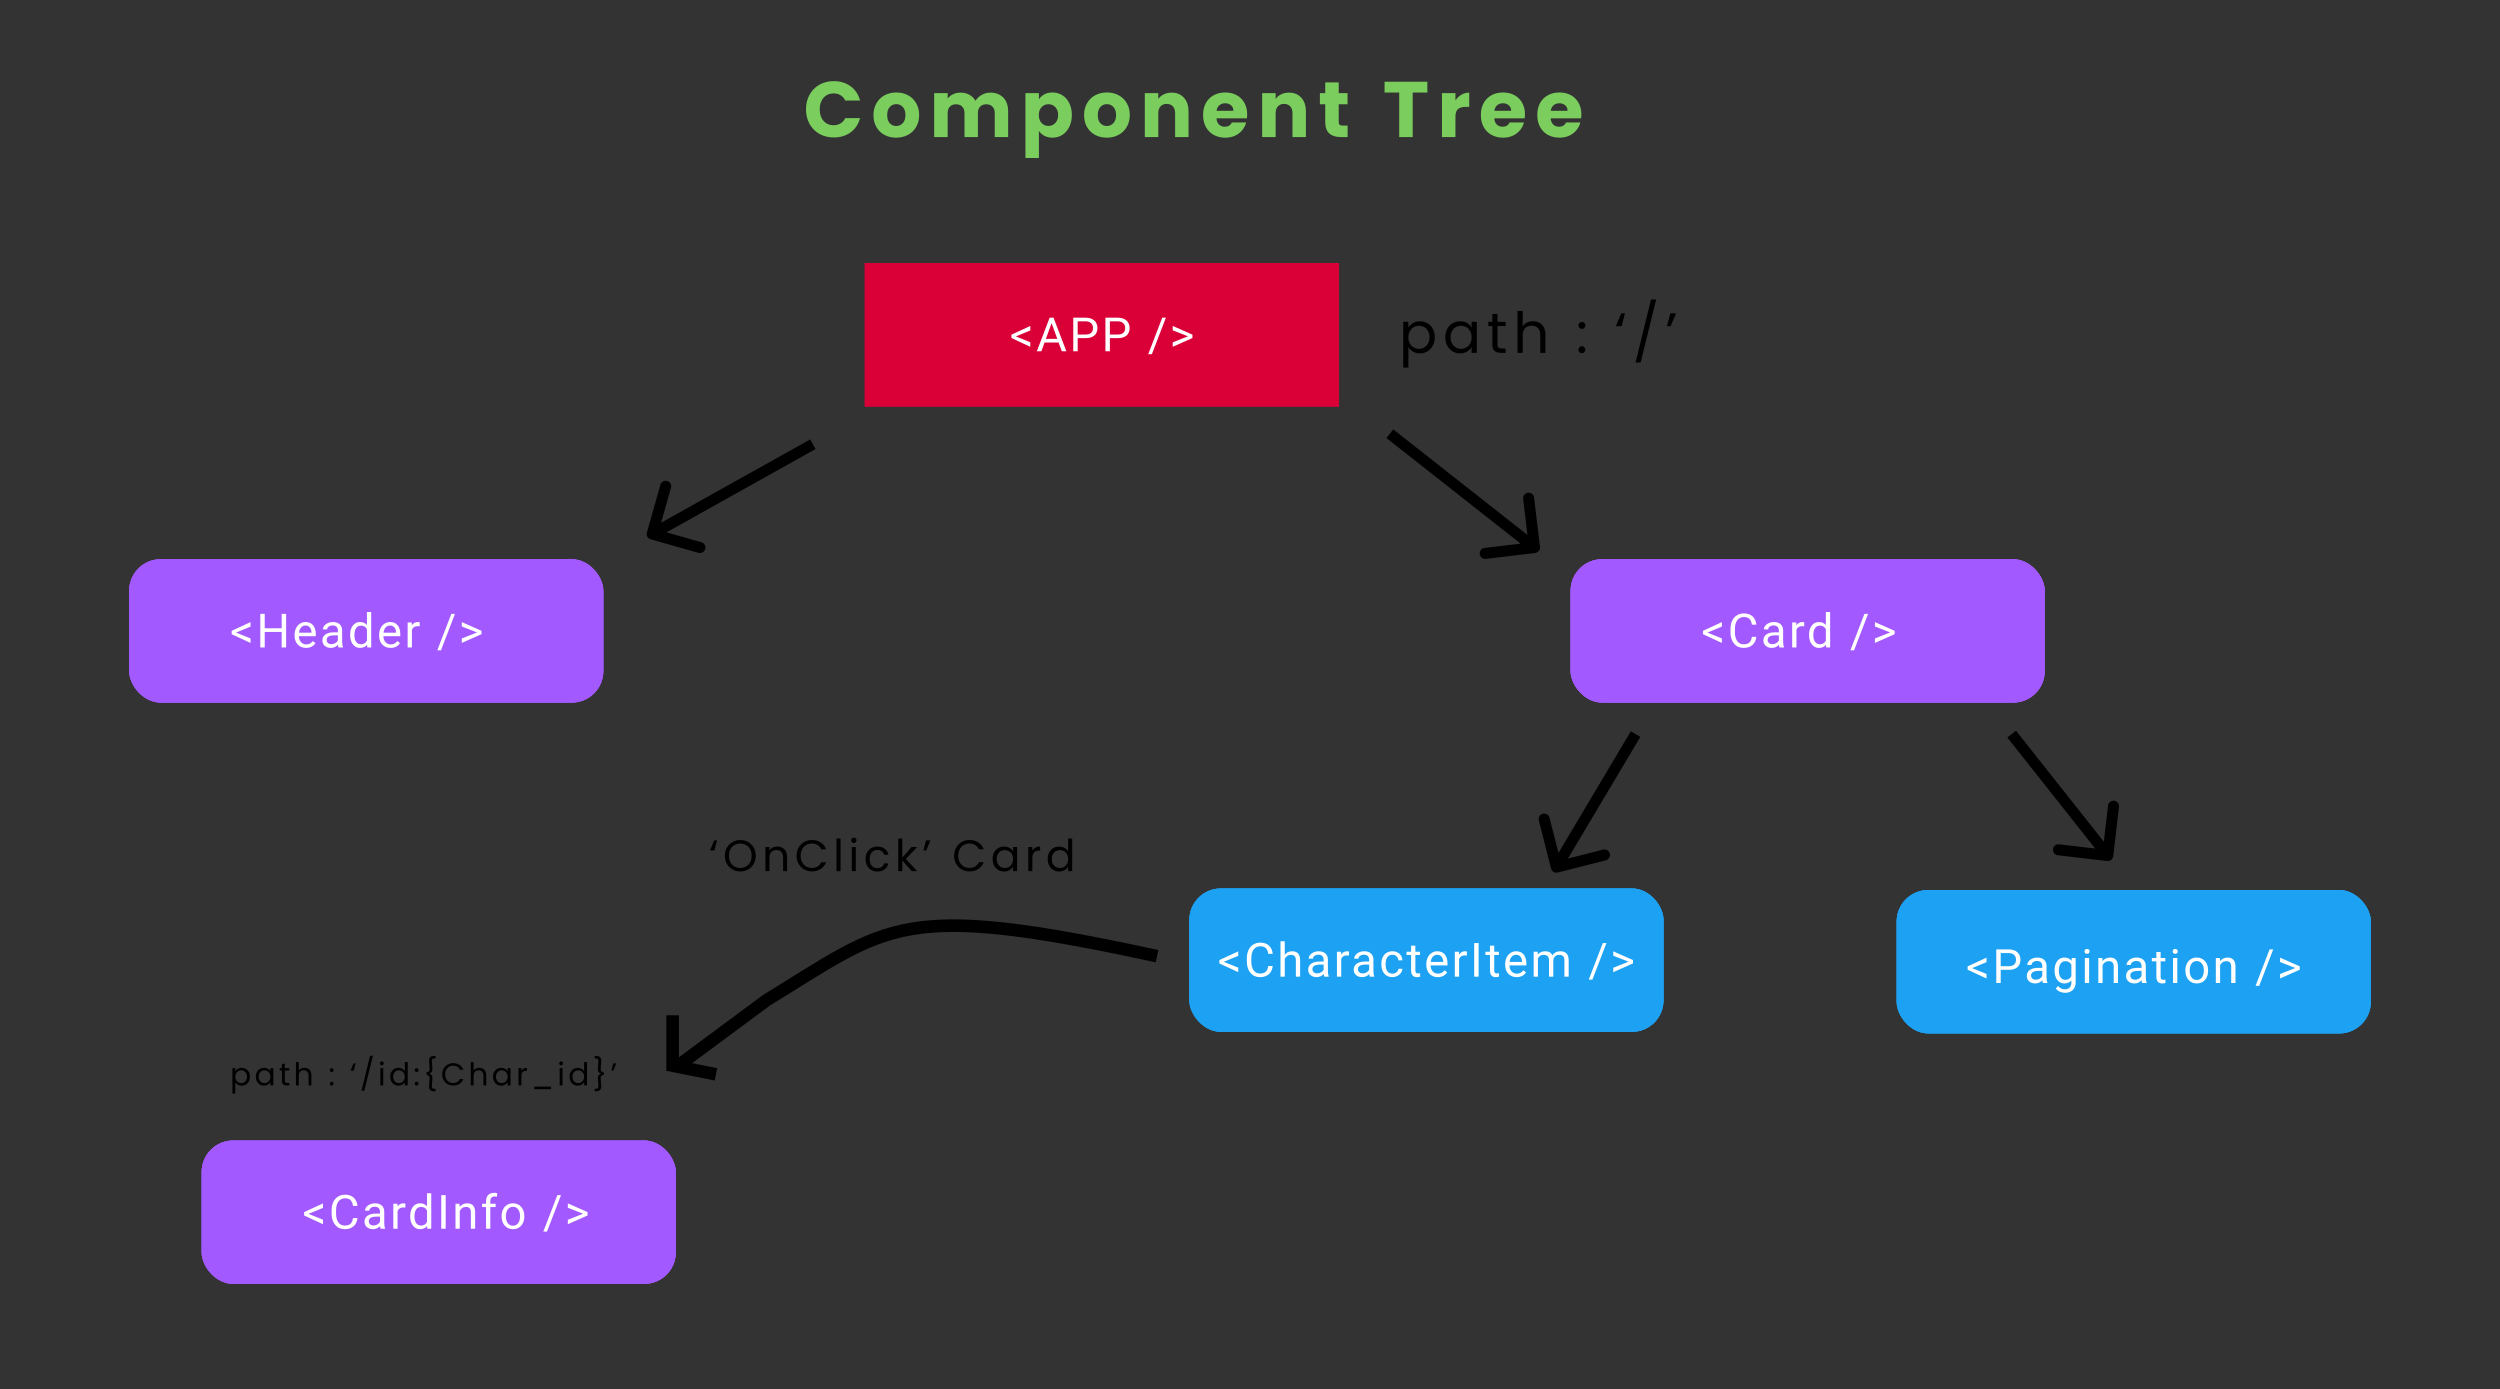 <svg width="1587" height="882" viewBox="0 0 1587 882" fill="none" xmlns="http://www.w3.org/2000/svg">
<rect x="0" y="0" width="1587" height="882" fill="#333333" stroke="none"/>
<rect x="549" y="167" width="301" height="91" fill="#DA0037"/>
<rect x="549" y="167" width="301" height="91" fill="#DA0037"/>
<rect x="549" y="167" width="301" height="91" fill="#DA0037"/>
<path d="M644.867 213.566L654.037 217.272V220.144L642.055 214.592V212.453L654.037 206.916V209.787L644.867 213.566ZM672.017 217.434H663.081L661.074 223H658.174L666.318 201.672H668.779L676.938 223H674.053L672.017 217.434ZM663.931 215.119H671.182L667.549 205.144L663.931 215.119ZM684.122 214.65V223H681.31V201.672H689.176C691.51 201.672 693.336 202.268 694.654 203.459C695.982 204.65 696.646 206.228 696.646 208.19C696.646 210.261 695.997 211.857 694.698 212.98C693.409 214.094 691.559 214.65 689.146 214.65H684.122ZM684.122 212.351H689.176C690.68 212.351 691.832 211.999 692.633 211.296C693.434 210.583 693.834 209.558 693.834 208.22C693.834 206.95 693.434 205.935 692.633 205.173C691.832 204.411 690.733 204.016 689.337 203.986H684.122V212.351ZM704.548 214.65V223H701.735V201.672H709.602C711.936 201.672 713.762 202.268 715.08 203.459C716.408 204.65 717.072 206.228 717.072 208.19C717.072 210.261 716.423 211.857 715.124 212.98C713.835 214.094 711.984 214.65 709.572 214.65H704.548ZM704.548 212.351H709.602C711.105 212.351 712.258 211.999 713.059 211.296C713.859 210.583 714.26 209.558 714.26 208.22C714.26 206.95 713.859 205.935 713.059 205.173C712.258 204.411 711.159 204.016 709.763 203.986H704.548V212.351ZM731.22 224.831H728.891L737.797 201.672H740.111L731.22 224.831ZM754.136 213.479L744.453 209.685V206.901L756.963 212.438V214.577L744.453 220.129V217.316L754.136 213.479Z" fill="white"/>
<rect x="82" y="355" width="301" height="91" rx="20" fill="#A259FF"/>
<rect x="82" y="355" width="301" height="91" rx="20" fill="#A259FF"/>
<rect x="82" y="355" width="301" height="91" rx="20" fill="#A259FF"/>
<path d="M149.867 401.566L159.037 405.272V408.144L147.055 402.592V400.453L159.037 394.916V397.787L149.867 401.566ZM181.631 411H178.804V401.142H168.052V411H165.239V389.672H168.052V398.842H178.804V389.672H181.631V411ZM194.278 411.293C192.13 411.293 190.382 410.59 189.034 409.184C187.687 407.768 187.013 405.878 187.013 403.515V403.017C187.013 401.444 187.311 400.043 187.906 398.812C188.512 397.572 189.352 396.605 190.426 395.912C191.51 395.209 192.682 394.857 193.941 394.857C196.002 394.857 197.604 395.536 198.746 396.894C199.889 398.251 200.46 400.194 200.46 402.724V403.852H189.723C189.762 405.414 190.216 406.679 191.085 407.646C191.964 408.603 193.077 409.081 194.425 409.081C195.382 409.081 196.192 408.886 196.856 408.495C197.521 408.104 198.102 407.587 198.6 406.942L200.255 408.231C198.927 410.272 196.935 411.293 194.278 411.293ZM193.941 397.084C192.848 397.084 191.93 397.484 191.188 398.285C190.445 399.076 189.986 400.189 189.811 401.625H197.75V401.42C197.672 400.043 197.301 398.979 196.637 398.227C195.973 397.465 195.074 397.084 193.941 397.084ZM214.895 411C214.738 410.688 214.611 410.131 214.514 409.33C213.254 410.639 211.75 411.293 210.002 411.293C208.439 411.293 207.155 410.854 206.149 409.975C205.153 409.086 204.655 407.963 204.655 406.605C204.655 404.955 205.28 403.676 206.53 402.768C207.79 401.85 209.558 401.391 211.833 401.391H214.47V400.146C214.47 399.198 214.187 398.446 213.62 397.89C213.054 397.323 212.219 397.04 211.115 397.04C210.148 397.04 209.338 397.284 208.684 397.772C208.029 398.261 207.702 398.852 207.702 399.545H204.978C204.978 398.754 205.256 397.992 205.812 397.26C206.379 396.518 207.141 395.932 208.098 395.502C209.064 395.072 210.124 394.857 211.276 394.857C213.103 394.857 214.533 395.316 215.568 396.234C216.604 397.143 217.141 398.397 217.18 399.999V407.294C217.18 408.749 217.365 409.906 217.736 410.766V411H214.895ZM210.397 408.935C211.247 408.935 212.053 408.715 212.814 408.275C213.576 407.836 214.128 407.265 214.47 406.562V403.31H212.346C209.025 403.31 207.365 404.281 207.365 406.225C207.365 407.074 207.648 407.738 208.215 408.217C208.781 408.695 209.509 408.935 210.397 408.935ZM222.269 402.943C222.269 400.512 222.845 398.559 223.997 397.084C225.149 395.6 226.658 394.857 228.523 394.857C230.379 394.857 231.849 395.492 232.933 396.762V388.5H235.643V411H233.152L233.021 409.301C231.937 410.629 230.428 411.293 228.494 411.293C226.658 411.293 225.159 410.541 223.997 409.037C222.845 407.533 222.269 405.57 222.269 403.148V402.943ZM224.979 403.251C224.979 405.048 225.35 406.454 226.092 407.47C226.834 408.485 227.859 408.993 229.168 408.993C230.887 408.993 232.142 408.222 232.933 406.679V399.398C232.122 397.904 230.877 397.157 229.197 397.157C227.869 397.157 226.834 397.67 226.092 398.695C225.35 399.721 224.979 401.239 224.979 403.251ZM247.938 411.293C245.79 411.293 244.042 410.59 242.694 409.184C241.347 407.768 240.673 405.878 240.673 403.515V403.017C240.673 401.444 240.971 400.043 241.566 398.812C242.172 397.572 243.012 396.605 244.086 395.912C245.17 395.209 246.342 394.857 247.602 394.857C249.662 394.857 251.264 395.536 252.406 396.894C253.549 398.251 254.12 400.194 254.12 402.724V403.852H243.383C243.422 405.414 243.876 406.679 244.745 407.646C245.624 408.603 246.737 409.081 248.085 409.081C249.042 409.081 249.853 408.886 250.517 408.495C251.181 408.104 251.762 407.587 252.26 406.942L253.915 408.231C252.587 410.272 250.595 411.293 247.938 411.293ZM247.602 397.084C246.508 397.084 245.59 397.484 244.848 398.285C244.105 399.076 243.646 400.189 243.471 401.625H251.41V401.42C251.332 400.043 250.961 398.979 250.297 398.227C249.633 397.465 248.734 397.084 247.602 397.084ZM266.431 397.582C266.021 397.514 265.576 397.479 265.098 397.479C263.32 397.479 262.114 398.236 261.479 399.75V411H258.77V395.15H261.406L261.45 396.981C262.339 395.565 263.599 394.857 265.229 394.857C265.757 394.857 266.157 394.926 266.431 395.062V397.582ZM279.919 412.831H277.59L286.496 389.672H288.811L279.919 412.831ZM302.835 401.479L293.152 397.685V394.901L305.662 400.438V402.577L293.152 408.129V405.316L302.835 401.479Z" fill="white"/>
<rect x="128" y="724" width="301" height="91" rx="20" fill="#A259FF"/>
<rect x="128" y="724" width="301" height="91" rx="20" fill="#A259FF"/>
<rect x="128" y="724" width="301" height="91" rx="20" fill="#A259FF"/>
<path d="M195.867 770.566L205.037 774.272V777.144L193.055 771.592V769.453L205.037 763.916V766.787L195.867 770.566ZM226.928 773.232C226.664 775.488 225.829 777.231 224.423 778.462C223.026 779.683 221.166 780.293 218.842 780.293C216.322 780.293 214.301 779.39 212.777 777.583C211.264 775.776 210.507 773.359 210.507 770.332V768.281C210.507 766.299 210.858 764.556 211.562 763.052C212.274 761.548 213.28 760.396 214.579 759.595C215.878 758.784 217.382 758.379 219.091 758.379C221.356 758.379 223.173 759.014 224.54 760.283C225.907 761.543 226.703 763.291 226.928 765.527H224.101C223.856 763.828 223.324 762.598 222.504 761.836C221.693 761.074 220.556 760.693 219.091 760.693C217.294 760.693 215.883 761.357 214.857 762.686C213.842 764.014 213.334 765.903 213.334 768.354V770.42C213.334 772.734 213.817 774.575 214.784 775.942C215.751 777.31 217.104 777.993 218.842 777.993C220.404 777.993 221.601 777.642 222.431 776.938C223.271 776.226 223.827 774.99 224.101 773.232H226.928ZM241.641 780C241.484 779.688 241.357 779.131 241.26 778.33C240 779.639 238.496 780.293 236.748 780.293C235.186 780.293 233.901 779.854 232.896 778.975C231.899 778.086 231.401 776.963 231.401 775.605C231.401 773.955 232.026 772.676 233.276 771.768C234.536 770.85 236.304 770.391 238.579 770.391H241.216V769.146C241.216 768.198 240.933 767.446 240.366 766.89C239.8 766.323 238.965 766.04 237.861 766.04C236.895 766.04 236.084 766.284 235.43 766.772C234.775 767.261 234.448 767.852 234.448 768.545H231.724C231.724 767.754 232.002 766.992 232.559 766.26C233.125 765.518 233.887 764.932 234.844 764.502C235.811 764.072 236.87 763.857 238.022 763.857C239.849 763.857 241.279 764.316 242.314 765.234C243.35 766.143 243.887 767.397 243.926 768.999V776.294C243.926 777.749 244.111 778.906 244.482 779.766V780H241.641ZM237.144 777.935C237.993 777.935 238.799 777.715 239.561 777.275C240.322 776.836 240.874 776.265 241.216 775.562V772.31H239.092C235.771 772.31 234.111 773.281 234.111 775.225C234.111 776.074 234.395 776.738 234.961 777.217C235.527 777.695 236.255 777.935 237.144 777.935ZM257.335 766.582C256.925 766.514 256.48 766.479 256.002 766.479C254.225 766.479 253.019 767.236 252.384 768.75V780H249.674V764.15H252.311L252.354 765.981C253.243 764.565 254.503 763.857 256.134 763.857C256.661 763.857 257.062 763.926 257.335 764.062V766.582ZM260.388 771.943C260.388 769.512 260.964 767.559 262.116 766.084C263.269 764.6 264.777 763.857 266.643 763.857C268.498 763.857 269.968 764.492 271.052 765.762V757.5H273.762V780H271.271L271.14 778.301C270.056 779.629 268.547 780.293 266.613 780.293C264.777 780.293 263.278 779.541 262.116 778.037C260.964 776.533 260.388 774.57 260.388 772.148V771.943ZM263.098 772.251C263.098 774.048 263.469 775.454 264.211 776.47C264.953 777.485 265.979 777.993 267.287 777.993C269.006 777.993 270.261 777.222 271.052 775.679V768.398C270.241 766.904 268.996 766.157 267.316 766.157C265.988 766.157 264.953 766.67 264.211 767.695C263.469 768.721 263.098 770.239 263.098 772.251ZM282.923 780H280.11V758.672H282.923V780ZM291.718 764.15L291.806 766.143C293.017 764.619 294.599 763.857 296.552 763.857C299.901 763.857 301.591 765.747 301.62 769.526V780H298.91V769.512C298.9 768.369 298.637 767.524 298.119 766.978C297.611 766.431 296.815 766.157 295.731 766.157C294.853 766.157 294.081 766.392 293.417 766.86C292.753 767.329 292.235 767.944 291.864 768.706V780H289.154V764.15H291.718ZM308.54 780V766.245H306.035V764.15H308.54V762.524C308.54 760.825 308.994 759.512 309.902 758.584C310.811 757.656 312.095 757.192 313.755 757.192C314.38 757.192 315 757.275 315.615 757.441L315.469 759.639C315.01 759.551 314.521 759.507 314.004 759.507C313.125 759.507 312.446 759.766 311.968 760.283C311.489 760.791 311.25 761.523 311.25 762.48V764.15H314.634V766.245H311.25V780H308.54ZM318.419 771.929C318.419 770.376 318.722 768.979 319.327 767.739C319.942 766.499 320.792 765.542 321.876 764.868C322.97 764.194 324.215 763.857 325.611 763.857C327.77 763.857 329.513 764.604 330.841 766.099C332.179 767.593 332.848 769.58 332.848 772.061V772.251C332.848 773.794 332.55 775.181 331.954 776.411C331.368 777.632 330.523 778.584 329.42 779.268C328.326 779.951 327.066 780.293 325.641 780.293C323.492 780.293 321.749 779.546 320.411 778.052C319.083 776.558 318.419 774.58 318.419 772.119V771.929ZM321.144 772.251C321.144 774.009 321.549 775.42 322.359 776.484C323.18 777.549 324.273 778.081 325.641 778.081C327.018 778.081 328.111 777.544 328.922 776.47C329.732 775.386 330.138 773.872 330.138 771.929C330.138 770.19 329.723 768.784 328.893 767.71C328.072 766.626 326.979 766.084 325.611 766.084C324.273 766.084 323.194 766.616 322.374 767.681C321.554 768.745 321.144 770.269 321.144 772.251ZM347.229 781.831H344.9L353.807 758.672H356.121L347.229 781.831ZM370.146 770.479L360.463 766.685V763.901L372.973 769.438V771.577L360.463 777.129V774.316L370.146 770.479Z" fill="white"/>
<rect x="997" y="355" width="301" height="91" rx="20" fill="#A259FF"/>
<rect x="997" y="355" width="301" height="91" rx="20" fill="#A259FF"/>
<rect x="997" y="355" width="301" height="91" rx="20" fill="#A259FF"/>
<path d="M1083.87 401.566L1093.04 405.272V408.144L1081.05 402.592V400.453L1093.04 394.916V397.787L1083.87 401.566ZM1114.93 404.232C1114.66 406.488 1113.83 408.231 1112.42 409.462C1111.03 410.683 1109.17 411.293 1106.84 411.293C1104.32 411.293 1102.3 410.39 1100.78 408.583C1099.26 406.776 1098.51 404.359 1098.51 401.332V399.281C1098.51 397.299 1098.86 395.556 1099.56 394.052C1100.27 392.548 1101.28 391.396 1102.58 390.595C1103.88 389.784 1105.38 389.379 1107.09 389.379C1109.36 389.379 1111.17 390.014 1112.54 391.283C1113.91 392.543 1114.7 394.291 1114.93 396.527H1112.1C1111.86 394.828 1111.32 393.598 1110.5 392.836C1109.69 392.074 1108.56 391.693 1107.09 391.693C1105.29 391.693 1103.88 392.357 1102.86 393.686C1101.84 395.014 1101.33 396.903 1101.33 399.354V401.42C1101.33 403.734 1101.82 405.575 1102.78 406.942C1103.75 408.31 1105.1 408.993 1106.84 408.993C1108.4 408.993 1109.6 408.642 1110.43 407.938C1111.27 407.226 1111.83 405.99 1112.1 404.232H1114.93ZM1129.64 411C1129.48 410.688 1129.36 410.131 1129.26 409.33C1128 410.639 1126.5 411.293 1124.75 411.293C1123.19 411.293 1121.9 410.854 1120.9 409.975C1119.9 409.086 1119.4 407.963 1119.4 406.605C1119.4 404.955 1120.03 403.676 1121.28 402.768C1122.54 401.85 1124.3 401.391 1126.58 401.391H1129.22V400.146C1129.22 399.198 1128.93 398.446 1128.37 397.89C1127.8 397.323 1126.96 397.04 1125.86 397.04C1124.89 397.04 1124.08 397.284 1123.43 397.772C1122.78 398.261 1122.45 398.852 1122.45 399.545H1119.72C1119.72 398.754 1120 397.992 1120.56 397.26C1121.12 396.518 1121.89 395.932 1122.84 395.502C1123.81 395.072 1124.87 394.857 1126.02 394.857C1127.85 394.857 1129.28 395.316 1130.31 396.234C1131.35 397.143 1131.89 398.397 1131.93 399.999V407.294C1131.93 408.749 1132.11 409.906 1132.48 410.766V411H1129.64ZM1125.14 408.935C1125.99 408.935 1126.8 408.715 1127.56 408.275C1128.32 407.836 1128.87 407.265 1129.22 406.562V403.31H1127.09C1123.77 403.31 1122.11 404.281 1122.11 406.225C1122.11 407.074 1122.39 407.738 1122.96 408.217C1123.53 408.695 1124.25 408.935 1125.14 408.935ZM1145.33 397.582C1144.92 397.514 1144.48 397.479 1144 397.479C1142.22 397.479 1141.02 398.236 1140.38 399.75V411H1137.67V395.15H1140.31L1140.35 396.981C1141.24 395.565 1142.5 394.857 1144.13 394.857C1144.66 394.857 1145.06 394.926 1145.33 395.062V397.582ZM1148.39 402.943C1148.39 400.512 1148.96 398.559 1150.12 397.084C1151.27 395.6 1152.78 394.857 1154.64 394.857C1156.5 394.857 1157.97 395.492 1159.05 396.762V388.5H1161.76V411H1159.27L1159.14 409.301C1158.06 410.629 1156.55 411.293 1154.61 411.293C1152.78 411.293 1151.28 410.541 1150.12 409.037C1148.96 407.533 1148.39 405.57 1148.39 403.148V402.943ZM1151.1 403.251C1151.1 405.048 1151.47 406.454 1152.21 407.47C1152.95 408.485 1153.98 408.993 1155.29 408.993C1157.01 408.993 1158.26 408.222 1159.05 406.679V399.398C1158.24 397.904 1157 397.157 1155.32 397.157C1153.99 397.157 1152.95 397.67 1152.21 398.695C1151.47 399.721 1151.1 401.239 1151.1 403.251ZM1176.96 412.831H1174.63L1183.54 389.672H1185.86L1176.96 412.831ZM1199.88 401.479L1190.2 397.685V394.901L1202.71 400.438V402.577L1190.2 408.129V405.316L1199.88 401.479Z" fill="white"/>
<rect x="755" y="564" width="301" height="91" rx="20" fill="#1DA1F2"/>
<rect x="755" y="564" width="301" height="91" rx="20" fill="#1DA1F2"/>
<rect x="755" y="564" width="301" height="91" rx="20" fill="#1DA1F2"/>
<path d="M776.867 610.566L786.037 614.272V617.144L774.055 611.592V609.453L786.037 603.916V606.787L776.867 610.566ZM807.928 613.232C807.664 615.488 806.829 617.231 805.423 618.462C804.026 619.683 802.166 620.293 799.842 620.293C797.322 620.293 795.301 619.39 793.777 617.583C792.264 615.776 791.507 613.359 791.507 610.332V608.281C791.507 606.299 791.858 604.556 792.562 603.052C793.274 601.548 794.28 600.396 795.579 599.595C796.878 598.784 798.382 598.379 800.091 598.379C802.356 598.379 804.173 599.014 805.54 600.283C806.907 601.543 807.703 603.291 807.928 605.527H805.101C804.856 603.828 804.324 602.598 803.504 601.836C802.693 601.074 801.556 600.693 800.091 600.693C798.294 600.693 796.883 601.357 795.857 602.686C794.842 604.014 794.334 605.903 794.334 608.354V610.42C794.334 612.734 794.817 614.575 795.784 615.942C796.751 617.31 798.104 617.993 799.842 617.993C801.404 617.993 802.601 617.642 803.431 616.938C804.271 616.226 804.827 614.99 805.101 613.232H807.928ZM815.565 606.069C816.767 604.595 818.329 603.857 820.253 603.857C823.603 603.857 825.292 605.747 825.321 609.526V620H822.611V609.512C822.602 608.369 822.338 607.524 821.82 606.978C821.312 606.431 820.517 606.157 819.433 606.157C818.554 606.157 817.782 606.392 817.118 606.86C816.454 607.329 815.937 607.944 815.565 608.706V620H812.855V597.5H815.565V606.069ZM840.664 620C840.508 619.688 840.381 619.131 840.283 618.33C839.023 619.639 837.52 620.293 835.771 620.293C834.209 620.293 832.925 619.854 831.919 618.975C830.923 618.086 830.425 616.963 830.425 615.605C830.425 613.955 831.05 612.676 832.3 611.768C833.56 610.85 835.327 610.391 837.603 610.391H840.239V609.146C840.239 608.198 839.956 607.446 839.39 606.89C838.823 606.323 837.988 606.04 836.885 606.04C835.918 606.04 835.107 606.284 834.453 606.772C833.799 607.261 833.472 607.852 833.472 608.545H830.747C830.747 607.754 831.025 606.992 831.582 606.26C832.148 605.518 832.91 604.932 833.867 604.502C834.834 604.072 835.894 603.857 837.046 603.857C838.872 603.857 840.303 604.316 841.338 605.234C842.373 606.143 842.91 607.397 842.949 608.999V616.294C842.949 617.749 843.135 618.906 843.506 619.766V620H840.664ZM836.167 617.935C837.017 617.935 837.822 617.715 838.584 617.275C839.346 616.836 839.897 616.265 840.239 615.562V612.31H838.115C834.795 612.31 833.135 613.281 833.135 615.225C833.135 616.074 833.418 616.738 833.984 617.217C834.551 617.695 835.278 617.935 836.167 617.935ZM856.358 606.582C855.948 606.514 855.504 606.479 855.025 606.479C853.248 606.479 852.042 607.236 851.407 608.75V620H848.697V604.15H851.334L851.378 605.981C852.267 604.565 853.526 603.857 855.157 603.857C855.685 603.857 856.085 603.926 856.358 604.062V606.582ZM869.562 620C869.406 619.688 869.279 619.131 869.182 618.33C867.922 619.639 866.418 620.293 864.67 620.293C863.107 620.293 861.823 619.854 860.817 618.975C859.821 618.086 859.323 616.963 859.323 615.605C859.323 613.955 859.948 612.676 861.198 611.768C862.458 610.85 864.226 610.391 866.501 610.391H869.138V609.146C869.138 608.198 868.854 607.446 868.288 606.89C867.722 606.323 866.887 606.04 865.783 606.04C864.816 606.04 864.006 606.284 863.352 606.772C862.697 607.261 862.37 607.852 862.37 608.545H859.646C859.646 607.754 859.924 606.992 860.48 606.26C861.047 605.518 861.809 604.932 862.766 604.502C863.732 604.072 864.792 603.857 865.944 603.857C867.771 603.857 869.201 604.316 870.236 605.234C871.271 606.143 871.809 607.397 871.848 608.999V616.294C871.848 617.749 872.033 618.906 872.404 619.766V620H869.562ZM865.065 617.935C865.915 617.935 866.721 617.715 867.482 617.275C868.244 616.836 868.796 616.265 869.138 615.562V612.31H867.014C863.693 612.31 862.033 613.281 862.033 615.225C862.033 616.074 862.316 616.738 862.883 617.217C863.449 617.695 864.177 617.935 865.065 617.935ZM883.953 618.081C884.92 618.081 885.765 617.788 886.487 617.202C887.21 616.616 887.61 615.884 887.688 615.005H890.252C890.203 615.913 889.891 616.777 889.314 617.598C888.738 618.418 887.967 619.072 887 619.561C886.043 620.049 885.027 620.293 883.953 620.293C881.795 620.293 880.076 619.575 878.797 618.14C877.527 616.694 876.893 614.722 876.893 612.222V611.768C876.893 610.225 877.176 608.853 877.742 607.651C878.309 606.45 879.119 605.518 880.174 604.854C881.238 604.189 882.493 603.857 883.938 603.857C885.716 603.857 887.19 604.39 888.362 605.454C889.544 606.519 890.174 607.9 890.252 609.6H887.688C887.61 608.574 887.22 607.734 886.517 607.08C885.823 606.416 884.964 606.084 883.938 606.084C882.562 606.084 881.492 606.582 880.73 607.578C879.979 608.564 879.603 609.995 879.603 611.87V612.383C879.603 614.209 879.979 615.615 880.73 616.602C881.482 617.588 882.557 618.081 883.953 618.081ZM898.476 600.312V604.15H901.435V606.245H898.476V616.074C898.476 616.709 898.607 617.188 898.871 617.51C899.135 617.822 899.584 617.979 900.219 617.979C900.531 617.979 900.961 617.92 901.508 617.803V620C900.795 620.195 900.102 620.293 899.428 620.293C898.217 620.293 897.304 619.927 896.688 619.194C896.073 618.462 895.766 617.422 895.766 616.074V606.245H892.88V604.15H895.766V600.312H898.476ZM912.69 620.293C910.542 620.293 908.794 619.59 907.446 618.184C906.099 616.768 905.425 614.878 905.425 612.515V612.017C905.425 610.444 905.723 609.043 906.318 607.812C906.924 606.572 907.764 605.605 908.838 604.912C909.922 604.209 911.094 603.857 912.354 603.857C914.414 603.857 916.016 604.536 917.158 605.894C918.301 607.251 918.872 609.194 918.872 611.724V612.852H908.135C908.174 614.414 908.628 615.679 909.497 616.646C910.376 617.603 911.489 618.081 912.837 618.081C913.794 618.081 914.604 617.886 915.269 617.495C915.933 617.104 916.514 616.587 917.012 615.942L918.667 617.231C917.339 619.272 915.347 620.293 912.69 620.293ZM912.354 606.084C911.26 606.084 910.342 606.484 909.6 607.285C908.857 608.076 908.398 609.189 908.223 610.625H916.162V610.42C916.084 609.043 915.713 607.979 915.049 607.227C914.385 606.465 913.486 606.084 912.354 606.084ZM931.183 606.582C930.772 606.514 930.328 606.479 929.85 606.479C928.072 606.479 926.866 607.236 926.231 608.75V620H923.521V604.15H926.158L926.202 605.981C927.091 604.565 928.351 603.857 929.981 603.857C930.509 603.857 930.909 603.926 931.183 604.062V606.582ZM938.63 620H935.817V598.672H938.63V620ZM948.538 600.312V604.15H951.497V606.245H948.538V616.074C948.538 616.709 948.67 617.188 948.934 617.51C949.197 617.822 949.646 617.979 950.281 617.979C950.594 617.979 951.023 617.92 951.57 617.803V620C950.857 620.195 950.164 620.293 949.49 620.293C948.279 620.293 947.366 619.927 946.751 619.194C946.136 618.462 945.828 617.422 945.828 616.074V606.245H942.942V604.15H945.828V600.312H948.538ZM962.753 620.293C960.604 620.293 958.856 619.59 957.509 618.184C956.161 616.768 955.487 614.878 955.487 612.515V612.017C955.487 610.444 955.785 609.043 956.381 607.812C956.986 606.572 957.826 605.605 958.9 604.912C959.984 604.209 961.156 603.857 962.416 603.857C964.477 603.857 966.078 604.536 967.221 605.894C968.363 607.251 968.935 609.194 968.935 611.724V612.852H958.197C958.236 614.414 958.69 615.679 959.56 616.646C960.438 617.603 961.552 618.081 962.899 618.081C963.856 618.081 964.667 617.886 965.331 617.495C965.995 617.104 966.576 616.587 967.074 615.942L968.729 617.231C967.401 619.272 965.409 620.293 962.753 620.293ZM962.416 606.084C961.322 606.084 960.404 606.484 959.662 607.285C958.92 608.076 958.461 609.189 958.285 610.625H966.225V610.42C966.146 609.043 965.775 607.979 965.111 607.227C964.447 606.465 963.549 606.084 962.416 606.084ZM976.133 604.15L976.206 605.908C977.368 604.541 978.936 603.857 980.908 603.857C983.125 603.857 984.634 604.707 985.435 606.406C985.962 605.645 986.646 605.029 987.485 604.561C988.335 604.092 989.336 603.857 990.488 603.857C993.965 603.857 995.732 605.698 995.791 609.38V620H993.081V609.541C993.081 608.408 992.822 607.563 992.305 607.007C991.787 606.44 990.918 606.157 989.697 606.157C988.691 606.157 987.856 606.46 987.192 607.065C986.528 607.661 986.143 608.467 986.035 609.482V620H983.311V609.614C983.311 607.31 982.183 606.157 979.927 606.157C978.149 606.157 976.934 606.914 976.279 608.428V620H973.569V604.15H976.133ZM1010.88 621.831H1008.55L1017.45 598.672H1019.77L1010.88 621.831ZM1033.79 610.479L1024.11 606.685V603.901L1036.62 609.438V611.577L1024.11 617.129V614.316L1033.79 610.479Z" fill="white"/>
<rect x="1204" y="565" width="301" height="91" rx="20" fill="#1DA1F2"/>
<rect x="1204" y="565" width="301" height="91" rx="20" fill="#1DA1F2"/>
<rect x="1204" y="565" width="301" height="91" rx="20" fill="#1DA1F2"/>
<path d="M1251.87 614.566L1261.04 618.272V621.144L1249.05 615.592V613.453L1261.04 607.916V610.787L1251.87 614.566ZM1270.05 615.65V624H1267.24V602.672H1275.11C1277.44 602.672 1279.27 603.268 1280.58 604.459C1281.91 605.65 1282.58 607.228 1282.58 609.19C1282.58 611.261 1281.93 612.857 1280.63 613.98C1279.34 615.094 1277.49 615.65 1275.08 615.65H1270.05ZM1270.05 613.351H1275.11C1276.61 613.351 1277.76 612.999 1278.56 612.296C1279.36 611.583 1279.76 610.558 1279.76 609.22C1279.76 607.95 1279.36 606.935 1278.56 606.173C1277.76 605.411 1276.66 605.016 1275.27 604.986H1270.05V613.351ZM1296.85 624C1296.69 623.688 1296.57 623.131 1296.47 622.33C1295.21 623.639 1293.71 624.293 1291.96 624.293C1290.39 624.293 1289.11 623.854 1288.1 622.975C1287.11 622.086 1286.61 620.963 1286.61 619.605C1286.61 617.955 1287.24 616.676 1288.49 615.768C1289.75 614.85 1291.51 614.391 1293.79 614.391H1296.42V613.146C1296.42 612.198 1296.14 611.446 1295.58 610.89C1295.01 610.323 1294.17 610.04 1293.07 610.04C1292.1 610.04 1291.29 610.284 1290.64 610.772C1289.98 611.261 1289.66 611.852 1289.66 612.545H1286.93C1286.93 611.754 1287.21 610.992 1287.77 610.26C1288.33 609.518 1289.1 608.932 1290.05 608.502C1291.02 608.072 1292.08 607.857 1293.23 607.857C1295.06 607.857 1296.49 608.316 1297.52 609.234C1298.56 610.143 1299.1 611.397 1299.13 612.999V620.294C1299.13 621.749 1299.32 622.906 1299.69 623.766V624H1296.85ZM1292.35 621.935C1293.2 621.935 1294.01 621.715 1294.77 621.275C1295.53 620.836 1296.08 620.265 1296.42 619.562V616.31H1294.3C1290.98 616.31 1289.32 617.281 1289.32 619.225C1289.32 620.074 1289.6 620.738 1290.17 621.217C1290.74 621.695 1291.46 621.935 1292.35 621.935ZM1304.24 615.943C1304.24 613.473 1304.81 611.51 1305.95 610.055C1307.09 608.59 1308.61 607.857 1310.49 607.857C1312.43 607.857 1313.94 608.541 1315.02 609.908L1315.15 608.15H1317.63V623.619C1317.63 625.67 1317.02 627.286 1315.8 628.468C1314.58 629.649 1312.95 630.24 1310.9 630.24C1309.76 630.24 1308.64 629.996 1307.55 629.508C1306.46 629.02 1305.62 628.351 1305.04 627.501L1306.45 625.875C1307.61 627.311 1309.03 628.028 1310.71 628.028C1312.03 628.028 1313.06 627.657 1313.79 626.915C1314.53 626.173 1314.9 625.128 1314.9 623.78V622.418C1313.82 623.668 1312.34 624.293 1310.46 624.293C1308.61 624.293 1307.1 623.546 1305.95 622.052C1304.81 620.558 1304.24 618.521 1304.24 615.943ZM1306.96 616.251C1306.96 618.038 1307.33 619.444 1308.06 620.47C1308.79 621.485 1309.82 621.993 1311.14 621.993C1312.85 621.993 1314.1 621.217 1314.9 619.664V612.428C1314.07 610.914 1312.83 610.157 1311.17 610.157C1309.85 610.157 1308.82 610.67 1308.08 611.695C1307.33 612.721 1306.96 614.239 1306.96 616.251ZM1326.17 624H1323.46V608.15H1326.17V624ZM1323.24 603.946C1323.24 603.507 1323.38 603.136 1323.64 602.833C1323.91 602.53 1324.31 602.379 1324.84 602.379C1325.37 602.379 1325.77 602.53 1326.04 602.833C1326.31 603.136 1326.45 603.507 1326.45 603.946C1326.45 604.386 1326.31 604.752 1326.04 605.045C1325.77 605.338 1325.37 605.484 1324.84 605.484C1324.31 605.484 1323.91 605.338 1323.64 605.045C1323.38 604.752 1323.24 604.386 1323.24 603.946ZM1334.59 608.15L1334.67 610.143C1335.89 608.619 1337.47 607.857 1339.42 607.857C1342.77 607.857 1344.46 609.747 1344.49 613.526V624H1341.78V613.512C1341.77 612.369 1341.51 611.524 1340.99 610.978C1340.48 610.431 1339.68 610.157 1338.6 610.157C1337.72 610.157 1336.95 610.392 1336.29 610.86C1335.62 611.329 1335.1 611.944 1334.73 612.706V624H1332.02V608.15H1334.59ZM1359.86 624C1359.71 623.688 1359.58 623.131 1359.48 622.33C1358.22 623.639 1356.72 624.293 1354.97 624.293C1353.41 624.293 1352.12 623.854 1351.12 622.975C1350.12 622.086 1349.62 620.963 1349.62 619.605C1349.62 617.955 1350.25 616.676 1351.5 615.768C1352.76 614.85 1354.52 614.391 1356.8 614.391H1359.44V613.146C1359.44 612.198 1359.15 611.446 1358.59 610.89C1358.02 610.323 1357.19 610.04 1356.08 610.04C1355.12 610.04 1354.3 610.284 1353.65 610.772C1353 611.261 1352.67 611.852 1352.67 612.545H1349.94C1349.94 611.754 1350.22 610.992 1350.78 610.26C1351.35 609.518 1352.11 608.932 1353.06 608.502C1354.03 608.072 1355.09 607.857 1356.24 607.857C1358.07 607.857 1359.5 608.316 1360.54 609.234C1361.57 610.143 1362.11 611.397 1362.15 612.999V620.294C1362.15 621.749 1362.33 622.906 1362.7 623.766V624H1359.86ZM1355.36 621.935C1356.21 621.935 1357.02 621.715 1357.78 621.275C1358.54 620.836 1359.09 620.265 1359.44 619.562V616.31H1357.31C1353.99 616.31 1352.33 617.281 1352.33 619.225C1352.33 620.074 1352.62 620.738 1353.18 621.217C1353.75 621.695 1354.48 621.935 1355.36 621.935ZM1371.57 604.312V608.15H1374.53V610.245H1371.57V620.074C1371.57 620.709 1371.7 621.188 1371.97 621.51C1372.23 621.822 1372.68 621.979 1373.31 621.979C1373.63 621.979 1374.06 621.92 1374.6 621.803V624C1373.89 624.195 1373.2 624.293 1372.52 624.293C1371.31 624.293 1370.4 623.927 1369.78 623.194C1369.17 622.462 1368.86 621.422 1368.86 620.074V610.245H1365.98V608.15H1368.86V604.312H1371.57ZM1382.15 624H1379.44V608.15H1382.15V624ZM1379.22 603.946C1379.22 603.507 1379.36 603.136 1379.62 602.833C1379.89 602.53 1380.29 602.379 1380.82 602.379C1381.35 602.379 1381.75 602.53 1382.02 602.833C1382.29 603.136 1382.43 603.507 1382.43 603.946C1382.43 604.386 1382.29 604.752 1382.02 605.045C1381.75 605.338 1381.35 605.484 1380.82 605.484C1380.29 605.484 1379.89 605.338 1379.62 605.045C1379.36 604.752 1379.22 604.386 1379.22 603.946ZM1387.29 615.929C1387.29 614.376 1387.59 612.979 1388.19 611.739C1388.81 610.499 1389.66 609.542 1390.74 608.868C1391.84 608.194 1393.08 607.857 1394.48 607.857C1396.64 607.857 1398.38 608.604 1399.71 610.099C1401.05 611.593 1401.71 613.58 1401.71 616.061V616.251C1401.71 617.794 1401.42 619.181 1400.82 620.411C1400.24 621.632 1399.39 622.584 1398.29 623.268C1397.19 623.951 1395.93 624.293 1394.51 624.293C1392.36 624.293 1390.62 623.546 1389.28 622.052C1387.95 620.558 1387.29 618.58 1387.29 616.119V615.929ZM1390.01 616.251C1390.01 618.009 1390.42 619.42 1391.23 620.484C1392.05 621.549 1393.14 622.081 1394.51 622.081C1395.88 622.081 1396.98 621.544 1397.79 620.47C1398.6 619.386 1399 617.872 1399 615.929C1399 614.19 1398.59 612.784 1397.76 611.71C1396.94 610.626 1395.85 610.084 1394.48 610.084C1393.14 610.084 1392.06 610.616 1391.24 611.681C1390.42 612.745 1390.01 614.269 1390.01 616.251ZM1409.18 608.15L1409.26 610.143C1410.48 608.619 1412.06 607.857 1414.01 607.857C1417.36 607.857 1419.05 609.747 1419.08 613.526V624H1416.37V613.512C1416.36 612.369 1416.1 611.524 1415.58 610.978C1415.07 610.431 1414.27 610.157 1413.19 610.157C1412.31 610.157 1411.54 610.392 1410.88 610.86C1410.21 611.329 1409.69 611.944 1409.32 612.706V624H1406.61V608.15H1409.18ZM1434.15 625.831H1431.82L1440.73 602.672H1443.04L1434.15 625.831ZM1457.07 614.479L1447.38 610.685V607.901L1459.89 613.438V615.577L1447.38 621.129V618.316L1457.07 614.479Z" fill="white"/>
<path d="M410.632 338.047C410.106 339.907 411.187 341.841 413.047 342.368L443.356 350.946C445.216 351.472 447.151 350.391 447.677 348.531C448.204 346.671 447.123 344.737 445.263 344.21L418.321 336.585L425.946 309.644C426.472 307.784 425.391 305.849 423.531 305.323C421.671 304.796 419.737 305.877 419.21 307.737L410.632 338.047ZM514.293 278.945L412.293 335.945L415.707 342.055L517.707 285.055L514.293 278.945Z" fill="black"/>
<path d="M974.517 351.035C976.437 350.806 977.807 349.064 977.578 347.145L973.843 315.867C973.614 313.948 971.872 312.578 969.953 312.807C968.033 313.036 966.663 314.778 966.892 316.697L970.212 344.5L942.41 347.819C940.49 348.049 939.12 349.79 939.349 351.71C939.578 353.629 941.32 354.999 943.24 354.77L974.517 351.035ZM880.103 278.067L971.938 350.311L976.266 344.809L884.431 272.565L880.103 278.067Z" fill="black"/>
<path d="M984.608 551.349C985.083 553.222 986.988 554.355 988.861 553.879L1019.39 546.127C1021.27 545.651 1022.4 543.746 1021.92 541.873C1021.45 539.999 1019.54 538.866 1017.67 539.342L990.531 546.233L983.64 519.095C983.164 517.221 981.259 516.088 979.386 516.564C977.512 517.039 976.379 518.944 976.855 520.817L984.608 551.349ZM1035.26 464.21L984.992 548.697L991.008 552.277L1041.28 467.79L1035.26 464.21Z" fill="black"/>
<path d="M1337.6 546.568C1339.52 546.792 1341.26 545.417 1341.48 543.497L1345.13 512.208C1345.35 510.288 1343.98 508.55 1342.06 508.327C1340.14 508.103 1338.4 509.478 1338.17 511.398L1334.94 539.21L1307.12 535.971C1305.2 535.747 1303.47 537.123 1303.24 539.043C1303.02 540.963 1304.39 542.7 1306.31 542.924L1337.6 546.568ZM1274.26 468.172L1335.26 545.264L1340.75 540.92L1279.74 463.828L1274.26 468.172Z" fill="black"/>
<path d="M511.65 69.4C511.65 65.933 512.4 62.85 513.9 60.15C515.4 57.417 517.483 55.3 520.15 53.8C522.85 52.267 525.9 51.5 529.3 51.5C533.467 51.5 537.033 52.6 540 54.8C542.967 57 544.95 60 545.95 63.8H536.55C535.85 62.333 534.85 61.217 533.55 60.45C532.283 59.683 530.833 59.3 529.2 59.3C526.567 59.3 524.433 60.217 522.8 62.05C521.167 63.883 520.35 66.333 520.35 69.4C520.35 72.467 521.167 74.917 522.8 76.75C524.433 78.583 526.567 79.5 529.2 79.5C530.833 79.5 532.283 79.117 533.55 78.35C534.85 77.583 535.85 76.467 536.55 75H545.95C544.95 78.8 542.967 81.8 540 84C537.033 86.167 533.467 87.25 529.3 87.25C525.9 87.25 522.85 86.5 520.15 85C517.483 83.467 515.4 81.35 513.9 78.65C512.4 75.95 511.65 72.867 511.65 69.4ZM568.886 87.4C566.153 87.4 563.686 86.817 561.486 85.65C559.319 84.483 557.603 82.817 556.336 80.65C555.103 78.483 554.486 75.95 554.486 73.05C554.486 70.183 555.119 67.667 556.386 65.5C557.653 63.3 559.386 61.617 561.586 60.45C563.786 59.283 566.253 58.7 568.986 58.7C571.719 58.7 574.186 59.283 576.386 60.45C578.586 61.617 580.319 63.3 581.586 65.5C582.853 67.667 583.486 70.183 583.486 73.05C583.486 75.917 582.836 78.45 581.536 80.65C580.269 82.817 578.519 84.483 576.286 85.65C574.086 86.817 571.619 87.4 568.886 87.4ZM568.886 80C570.519 80 571.903 79.4 573.036 78.2C574.203 77 574.786 75.283 574.786 73.05C574.786 70.817 574.219 69.1 573.086 67.9C571.986 66.7 570.619 66.1 568.986 66.1C567.319 66.1 565.936 66.7 564.836 67.9C563.736 69.067 563.186 70.783 563.186 73.05C563.186 75.283 563.719 77 564.786 78.2C565.886 79.4 567.253 80 568.886 80ZM628.622 58.8C632.089 58.8 634.839 59.85 636.872 61.95C638.939 64.05 639.972 66.967 639.972 70.7V87H631.472V71.85C631.472 70.05 630.989 68.667 630.022 67.7C629.089 66.7 627.789 66.2 626.122 66.2C624.455 66.2 623.139 66.7 622.172 67.7C621.239 68.667 620.772 70.05 620.772 71.85V87H612.272V71.85C612.272 70.05 611.789 68.667 610.822 67.7C609.889 66.7 608.589 66.2 606.922 66.2C605.255 66.2 603.939 66.7 602.972 67.7C602.039 68.667 601.572 70.05 601.572 71.85V87H593.022V59.1H601.572V62.6C602.439 61.433 603.572 60.517 604.972 59.85C606.372 59.15 607.955 58.8 609.722 58.8C611.822 58.8 613.689 59.25 615.322 60.15C616.989 61.05 618.289 62.333 619.222 64C620.189 62.467 621.505 61.217 623.172 60.25C624.839 59.283 626.655 58.8 628.622 58.8ZM659.502 63.05C660.335 61.75 661.485 60.7 662.952 59.9C664.418 59.1 666.135 58.7 668.102 58.7C670.402 58.7 672.485 59.283 674.352 60.45C676.218 61.617 677.685 63.283 678.752 65.45C679.852 67.617 680.402 70.133 680.402 73C680.402 75.867 679.852 78.4 678.752 80.6C677.685 82.767 676.218 84.45 674.352 85.65C672.485 86.817 670.402 87.4 668.102 87.4C666.168 87.4 664.452 87 662.952 86.2C661.485 85.4 660.335 84.367 659.502 83.1V100.3H650.952V59.1H659.502V63.05ZM671.702 73C671.702 70.867 671.102 69.2 669.902 68C668.735 66.767 667.285 66.15 665.552 66.15C663.852 66.15 662.402 66.767 661.202 68C660.035 69.233 659.452 70.917 659.452 73.05C659.452 75.183 660.035 76.867 661.202 78.1C662.402 79.333 663.852 79.95 665.552 79.95C667.252 79.95 668.702 79.333 669.902 78.1C671.102 76.833 671.702 75.133 671.702 73ZM702.587 87.4C699.854 87.4 697.387 86.817 695.187 85.65C693.02 84.483 691.304 82.817 690.037 80.65C688.804 78.483 688.187 75.95 688.187 73.05C688.187 70.183 688.82 67.667 690.087 65.5C691.354 63.3 693.087 61.617 695.287 60.45C697.487 59.283 699.954 58.7 702.687 58.7C705.42 58.7 707.887 59.283 710.087 60.45C712.287 61.617 714.02 63.3 715.287 65.5C716.554 67.667 717.187 70.183 717.187 73.05C717.187 75.917 716.537 78.45 715.237 80.65C713.97 82.817 712.22 84.483 709.987 85.65C707.787 86.817 705.32 87.4 702.587 87.4ZM702.587 80C704.22 80 705.604 79.4 706.737 78.2C707.904 77 708.487 75.283 708.487 73.05C708.487 70.817 707.92 69.1 706.787 67.9C705.687 66.7 704.32 66.1 702.687 66.1C701.02 66.1 699.637 66.7 698.537 67.9C697.437 69.067 696.887 70.783 696.887 73.05C696.887 75.283 697.42 77 698.487 78.2C699.587 79.4 700.954 80 702.587 80ZM743.723 58.8C746.99 58.8 749.59 59.867 751.523 62C753.49 64.1 754.473 67 754.473 70.7V87H745.973V71.85C745.973 69.983 745.49 68.533 744.523 67.5C743.556 66.467 742.256 65.95 740.623 65.95C738.99 65.95 737.69 66.467 736.723 67.5C735.756 68.533 735.273 69.983 735.273 71.85V87H726.723V59.1H735.273V62.8C736.14 61.567 737.306 60.6 738.773 59.9C740.24 59.167 741.89 58.8 743.723 58.8ZM791.714 72.6C791.714 73.4 791.664 74.233 791.564 75.1H772.214C772.348 76.833 772.898 78.167 773.864 79.1C774.864 80 776.081 80.45 777.514 80.45C779.648 80.45 781.131 79.55 781.964 77.75H791.064C790.598 79.583 789.748 81.233 788.514 82.7C787.314 84.167 785.798 85.317 783.964 86.15C782.131 86.983 780.081 87.4 777.814 87.4C775.081 87.4 772.648 86.817 770.514 85.65C768.381 84.483 766.714 82.817 765.514 80.65C764.314 78.483 763.714 75.95 763.714 73.05C763.714 70.15 764.298 67.617 765.464 65.45C766.664 63.283 768.331 61.617 770.464 60.45C772.598 59.283 775.048 58.7 777.814 58.7C780.514 58.7 782.914 59.267 785.014 60.4C787.114 61.533 788.748 63.15 789.914 65.25C791.114 67.35 791.714 69.8 791.714 72.6ZM782.964 70.35C782.964 68.883 782.464 67.717 781.464 66.85C780.464 65.983 779.214 65.55 777.714 65.55C776.281 65.55 775.064 65.967 774.064 66.8C773.098 67.633 772.498 68.817 772.264 70.35H782.964ZM818.225 58.8C821.492 58.8 824.092 59.867 826.025 62C827.992 64.1 828.975 67 828.975 70.7V87H820.475V71.85C820.475 69.983 819.992 68.533 819.025 67.5C818.058 66.467 816.758 65.95 815.125 65.95C813.492 65.95 812.192 66.467 811.225 67.5C810.258 68.533 809.775 69.983 809.775 71.85V87H801.225V59.1H809.775V62.8C810.642 61.567 811.808 60.6 813.275 59.9C814.742 59.167 816.392 58.8 818.225 58.8ZM855.466 79.75V87H851.116C848.016 87 845.6 86.25 843.866 84.75C842.133 83.217 841.266 80.733 841.266 77.3V66.2H837.866V59.1H841.266V52.3H849.816V59.1H855.416V66.2H849.816V77.4C849.816 78.233 850.016 78.833 850.416 79.2C850.816 79.567 851.483 79.75 852.416 79.75H855.466ZM906.075 51.9V58.75H896.775V87H888.225V58.75H878.925V51.9H906.075ZM923.916 63.75C924.916 62.217 926.166 61.017 927.666 60.15C929.166 59.25 930.832 58.8 932.666 58.8V67.85H930.316C928.182 67.85 926.582 68.317 925.516 69.25C924.449 70.15 923.916 71.75 923.916 74.05V87H915.366V59.1H923.916V63.75ZM968.052 72.6C968.052 73.4 968.002 74.233 967.902 75.1H948.552C948.686 76.833 949.236 78.167 950.202 79.1C951.202 80 952.419 80.45 953.852 80.45C955.986 80.45 957.469 79.55 958.302 77.75H967.402C966.936 79.583 966.086 81.233 964.852 82.7C963.652 84.167 962.136 85.317 960.302 86.15C958.469 86.983 956.419 87.4 954.152 87.4C951.419 87.4 948.986 86.817 946.852 85.65C944.719 84.483 943.052 82.817 941.852 80.65C940.652 78.483 940.052 75.95 940.052 73.05C940.052 70.15 940.636 67.617 941.802 65.45C943.002 63.283 944.669 61.617 946.802 60.45C948.936 59.283 951.386 58.7 954.152 58.7C956.852 58.7 959.252 59.267 961.352 60.4C963.452 61.533 965.086 63.15 966.252 65.25C967.452 67.35 968.052 69.8 968.052 72.6ZM959.302 70.35C959.302 68.883 958.802 67.717 957.802 66.85C956.802 65.983 955.552 65.55 954.052 65.55C952.619 65.55 951.402 65.967 950.402 66.8C949.436 67.633 948.836 68.817 948.602 70.35H959.302ZM1003.86 72.6C1003.86 73.4 1003.81 74.233 1003.71 75.1H984.363C984.496 76.833 985.046 78.167 986.013 79.1C987.013 80 988.23 80.45 989.663 80.45C991.796 80.45 993.28 79.55 994.113 77.75H1003.21C1002.75 79.583 1001.9 81.233 1000.66 82.7C999.463 84.167 997.946 85.317 996.113 86.15C994.28 86.983 992.23 87.4 989.963 87.4C987.23 87.4 984.796 86.817 982.663 85.65C980.53 84.483 978.863 82.817 977.663 80.65C976.463 78.483 975.863 75.95 975.863 73.05C975.863 70.15 976.446 67.617 977.613 65.45C978.813 63.283 980.48 61.617 982.613 60.45C984.746 59.283 987.196 58.7 989.963 58.7C992.663 58.7 995.063 59.267 997.163 60.4C999.263 61.533 1000.9 63.15 1002.06 65.25C1003.26 67.35 1003.86 69.8 1003.86 72.6ZM995.113 70.35C995.113 68.883 994.613 67.717 993.613 66.85C992.613 65.983 991.363 65.55 989.863 65.55C988.43 65.55 987.213 65.967 986.213 66.8C985.246 67.633 984.646 68.817 984.413 70.35H995.113Z" fill="#7BCE5E"/>
<path d="M894.048 207.908C894.696 206.78 895.656 205.844 896.928 205.1C898.224 204.332 899.724 203.948 901.428 203.948C903.18 203.948 904.764 204.368 906.18 205.208C907.62 206.048 908.748 207.236 909.564 208.772C910.38 210.284 910.788 212.048 910.788 214.064C910.788 216.056 910.38 217.832 909.564 219.392C908.748 220.952 907.62 222.164 906.18 223.028C904.764 223.892 903.18 224.324 901.428 224.324C899.748 224.324 898.26 223.952 896.964 223.208C895.692 222.44 894.72 221.492 894.048 220.364V233.36H890.772V204.272H894.048V207.908ZM907.44 214.064C907.44 212.576 907.14 211.28 906.54 210.176C905.94 209.072 905.124 208.232 904.092 207.656C903.084 207.08 901.968 206.792 900.744 206.792C899.544 206.792 898.428 207.092 897.396 207.692C896.388 208.268 895.572 209.12 894.948 210.248C894.348 211.352 894.048 212.636 894.048 214.1C894.048 215.588 894.348 216.896 894.948 218.024C895.572 219.128 896.388 219.98 897.396 220.58C898.428 221.156 899.544 221.444 900.744 221.444C901.968 221.444 903.084 221.156 904.092 220.58C905.124 219.98 905.94 219.128 906.54 218.024C907.14 216.896 907.44 215.576 907.44 214.064ZM917.476 214.064C917.476 212.048 917.884 210.284 918.7 208.772C919.516 207.236 920.632 206.048 922.048 205.208C923.488 204.368 925.084 203.948 926.836 203.948C928.564 203.948 930.064 204.32 931.336 205.064C932.608 205.808 933.556 206.744 934.18 207.872V204.272H937.492V224H934.18V220.328C933.532 221.48 932.56 222.44 931.264 223.208C929.992 223.952 928.504 224.324 926.8 224.324C925.048 224.324 923.464 223.892 922.048 223.028C920.632 222.164 919.516 220.952 918.7 219.392C917.884 217.832 917.476 216.056 917.476 214.064ZM934.18 214.1C934.18 212.612 933.88 211.316 933.28 210.212C932.68 209.108 931.864 208.268 930.832 207.692C929.824 207.092 928.708 206.792 927.484 206.792C926.26 206.792 925.144 207.08 924.136 207.656C923.128 208.232 922.324 209.072 921.724 210.176C921.124 211.28 920.824 212.576 920.824 214.064C920.824 215.576 921.124 216.896 921.724 218.024C922.324 219.128 923.128 219.98 924.136 220.58C925.144 221.156 926.26 221.444 927.484 221.444C928.708 221.444 929.824 221.156 930.832 220.58C931.864 219.98 932.68 219.128 933.28 218.024C933.88 216.896 934.18 215.588 934.18 214.1ZM950.624 206.972V218.6C950.624 219.56 950.828 220.244 951.236 220.652C951.644 221.036 952.352 221.228 953.36 221.228H955.772V224H952.82C950.996 224 949.628 223.58 948.716 222.74C947.804 221.9 947.348 220.52 947.348 218.6V206.972H944.792V204.272H947.348V199.304H950.624V204.272H955.772V206.972H950.624ZM973.134 203.912C974.622 203.912 975.966 204.236 977.166 204.884C978.366 205.508 979.302 206.456 979.974 207.728C980.67 209 981.018 210.548 981.018 212.372V224H977.778V212.84C977.778 210.872 977.286 209.372 976.302 208.34C975.318 207.284 973.974 206.756 972.27 206.756C970.542 206.756 969.162 207.296 968.13 208.376C967.122 209.456 966.618 211.028 966.618 213.092V224H963.342V197.36H966.618V207.08C967.266 206.072 968.154 205.292 969.282 204.74C970.434 204.188 971.718 203.912 973.134 203.912ZM1004.21 224.216C1003.59 224.216 1003.06 224 1002.63 223.568C1002.19 223.136 1001.98 222.608 1001.98 221.984C1001.98 221.36 1002.19 220.832 1002.63 220.4C1003.06 219.968 1003.59 219.752 1004.21 219.752C1004.81 219.752 1005.31 219.968 1005.72 220.4C1006.15 220.832 1006.37 221.36 1006.37 221.984C1006.37 222.608 1006.15 223.136 1005.72 223.568C1005.31 224 1004.81 224.216 1004.21 224.216ZM1004.21 208.808C1003.59 208.808 1003.06 208.592 1002.63 208.16C1002.19 207.728 1001.98 207.2 1001.98 206.576C1001.98 205.952 1002.19 205.424 1002.63 204.992C1003.06 204.56 1003.59 204.344 1004.21 204.344C1004.81 204.344 1005.31 204.56 1005.72 204.992C1006.15 205.424 1006.37 205.952 1006.37 206.576C1006.37 207.2 1006.15 207.728 1005.72 208.16C1005.31 208.592 1004.81 208.808 1004.21 208.808ZM1029.39 207.08H1025.72L1029.18 198.908H1031.52L1029.39 207.08ZM1051.34 190.088L1041.48 230.12H1038.24L1048.07 190.088H1051.34ZM1060.33 198.908H1063.96L1060.51 207.08H1058.2L1060.33 198.908Z" fill="black"/>
<path d="M149.36 680.06C149.72 679.433 150.253 678.913 150.96 678.5C151.68 678.073 152.513 677.86 153.46 677.86C154.433 677.86 155.313 678.093 156.1 678.56C156.9 679.027 157.527 679.687 157.98 680.54C158.433 681.38 158.66 682.36 158.66 683.48C158.66 684.587 158.433 685.573 157.98 686.44C157.527 687.307 156.9 687.98 156.1 688.46C155.313 688.94 154.433 689.18 153.46 689.18C152.527 689.18 151.7 688.973 150.98 688.56C150.273 688.133 149.733 687.607 149.36 686.98V694.2H147.54V678.04H149.36V680.06ZM156.8 683.48C156.8 682.653 156.633 681.933 156.3 681.32C155.967 680.707 155.513 680.24 154.94 679.92C154.38 679.6 153.76 679.44 153.08 679.44C152.413 679.44 151.793 679.607 151.22 679.94C150.66 680.26 150.207 680.733 149.86 681.36C149.527 681.973 149.36 682.687 149.36 683.5C149.36 684.327 149.527 685.053 149.86 685.68C150.207 686.293 150.66 686.767 151.22 687.1C151.793 687.42 152.413 687.58 153.08 687.58C153.76 687.58 154.38 687.42 154.94 687.1C155.513 686.767 155.967 686.293 156.3 685.68C156.633 685.053 156.8 684.32 156.8 683.48ZM162.376 683.48C162.376 682.36 162.602 681.38 163.056 680.54C163.509 679.687 164.129 679.027 164.916 678.56C165.716 678.093 166.602 677.86 167.576 677.86C168.536 677.86 169.369 678.067 170.076 678.48C170.782 678.893 171.309 679.413 171.656 680.04V678.04H173.496V689H171.656V686.96C171.296 687.6 170.756 688.133 170.036 688.56C169.329 688.973 168.502 689.18 167.556 689.18C166.582 689.18 165.702 688.94 164.916 688.46C164.129 687.98 163.509 687.307 163.056 686.44C162.602 685.573 162.376 684.587 162.376 683.48ZM171.656 683.5C171.656 682.673 171.489 681.953 171.156 681.34C170.822 680.727 170.369 680.26 169.796 679.94C169.236 679.607 168.616 679.44 167.936 679.44C167.256 679.44 166.636 679.6 166.076 679.92C165.516 680.24 165.069 680.707 164.736 681.32C164.402 681.933 164.236 682.653 164.236 683.48C164.236 684.32 164.402 685.053 164.736 685.68C165.069 686.293 165.516 686.767 166.076 687.1C166.636 687.42 167.256 687.58 167.936 687.58C168.616 687.58 169.236 687.42 169.796 687.1C170.369 686.767 170.822 686.293 171.156 685.68C171.489 685.053 171.656 684.327 171.656 683.5ZM180.791 679.54V686C180.791 686.533 180.905 686.913 181.131 687.14C181.358 687.353 181.751 687.46 182.311 687.46H183.651V689H182.011C180.998 689 180.238 688.767 179.731 688.3C179.225 687.833 178.971 687.067 178.971 686V679.54H177.551V678.04H178.971V675.28H180.791V678.04H183.651V679.54H180.791ZM193.296 677.84C194.123 677.84 194.87 678.02 195.536 678.38C196.203 678.727 196.723 679.253 197.096 679.96C197.483 680.667 197.676 681.527 197.676 682.54V689H195.876V682.8C195.876 681.707 195.603 680.873 195.056 680.3C194.51 679.713 193.763 679.42 192.816 679.42C191.856 679.42 191.09 679.72 190.516 680.32C189.956 680.92 189.676 681.793 189.676 682.94V689H187.856V674.2H189.676V679.6C190.036 679.04 190.53 678.607 191.156 678.3C191.796 677.993 192.51 677.84 193.296 677.84ZM210.561 689.12C210.215 689.12 209.921 689 209.681 688.76C209.441 688.52 209.321 688.227 209.321 687.88C209.321 687.533 209.441 687.24 209.681 687C209.921 686.76 210.215 686.64 210.561 686.64C210.895 686.64 211.175 686.76 211.401 687C211.641 687.24 211.761 687.533 211.761 687.88C211.761 688.227 211.641 688.52 211.401 688.76C211.175 689 210.895 689.12 210.561 689.12ZM210.561 680.56C210.215 680.56 209.921 680.44 209.681 680.2C209.441 679.96 209.321 679.667 209.321 679.32C209.321 678.973 209.441 678.68 209.681 678.44C209.921 678.2 210.215 678.08 210.561 678.08C210.895 678.08 211.175 678.2 211.401 678.44C211.641 678.68 211.761 678.973 211.761 679.32C211.761 679.667 211.641 679.96 211.401 680.2C211.175 680.44 210.895 680.56 210.561 680.56ZM224.551 679.6H222.511L224.431 675.06H225.731L224.551 679.6ZM236.746 670.16L231.266 692.4H229.466L234.926 670.16H236.746ZM242.398 676.26C242.051 676.26 241.758 676.14 241.518 675.9C241.278 675.66 241.158 675.367 241.158 675.02C241.158 674.673 241.278 674.38 241.518 674.14C241.758 673.9 242.051 673.78 242.398 673.78C242.731 673.78 243.011 673.9 243.238 674.14C243.478 674.38 243.598 674.673 243.598 675.02C243.598 675.367 243.478 675.66 243.238 675.9C243.011 676.14 242.731 676.26 242.398 676.26ZM243.278 678.04V689H241.458V678.04H243.278ZM247.7 683.48C247.7 682.36 247.927 681.38 248.38 680.54C248.833 679.687 249.453 679.027 250.24 678.56C251.04 678.093 251.933 677.86 252.92 677.86C253.773 677.86 254.567 678.06 255.3 678.46C256.033 678.847 256.593 679.36 256.98 680V674.2H258.82V689H256.98V686.94C256.62 687.593 256.087 688.133 255.38 688.56C254.673 688.973 253.847 689.18 252.9 689.18C251.927 689.18 251.04 688.94 250.24 688.46C249.453 687.98 248.833 687.307 248.38 686.44C247.927 685.573 247.7 684.587 247.7 683.48ZM256.98 683.5C256.98 682.673 256.813 681.953 256.48 681.34C256.147 680.727 255.693 680.26 255.12 679.94C254.56 679.607 253.94 679.44 253.26 679.44C252.58 679.44 251.96 679.6 251.4 679.92C250.84 680.24 250.393 680.707 250.06 681.32C249.727 681.933 249.56 682.653 249.56 683.48C249.56 684.32 249.727 685.053 250.06 685.68C250.393 686.293 250.84 686.767 251.4 687.1C251.96 687.42 252.58 687.58 253.26 687.58C253.94 687.58 254.56 687.42 255.12 687.1C255.693 686.767 256.147 686.293 256.48 685.68C256.813 685.053 256.98 684.327 256.98 683.5ZM264.475 689.12C264.129 689.12 263.835 689 263.595 688.76C263.355 688.52 263.235 688.227 263.235 687.88C263.235 687.533 263.355 687.24 263.595 687C263.835 686.76 264.129 686.64 264.475 686.64C264.809 686.64 265.089 686.76 265.315 687C265.555 687.24 265.675 687.533 265.675 687.88C265.675 688.227 265.555 688.52 265.315 688.76C265.089 689 264.809 689.12 264.475 689.12ZM264.475 680.56C264.129 680.56 263.835 680.44 263.595 680.2C263.355 679.96 263.235 679.667 263.235 679.32C263.235 678.973 263.355 678.68 263.595 678.44C263.835 678.2 264.129 678.08 264.475 678.08C264.809 678.08 265.089 678.2 265.315 678.44C265.555 678.68 265.675 678.973 265.675 679.32C265.675 679.667 265.555 679.96 265.315 680.2C265.089 680.44 264.809 680.56 264.475 680.56ZM270.713 680.82C272.073 680.567 272.753 679.867 272.753 678.72C272.753 678.213 272.687 677.347 272.553 676.12C272.42 674.813 272.353 673.867 272.353 673.28C272.353 672.32 272.62 671.587 273.153 671.08C273.7 670.573 274.427 670.32 275.333 670.32H276.493V671.9H275.673C275.153 671.9 274.767 672.02 274.513 672.26C274.26 672.487 274.133 672.867 274.133 673.4C274.133 673.787 274.16 674.267 274.213 674.84C274.267 675.4 274.3 675.78 274.313 675.98C274.447 677.26 274.513 678.193 274.513 678.78C274.513 679.487 274.333 680.08 273.973 680.56C273.627 681.027 273.087 681.34 272.353 681.5V681.54C273.087 681.7 273.627 682.02 273.973 682.5C274.333 682.98 274.513 683.573 274.513 684.28C274.513 684.867 274.447 685.8 274.313 687.08C274.3 687.28 274.267 687.667 274.213 688.24C274.16 688.8 274.133 689.273 274.133 689.66C274.133 690.193 274.26 690.573 274.513 690.8C274.767 691.04 275.153 691.16 275.673 691.16H276.493V692.74H275.333C274.427 692.74 273.7 692.487 273.153 691.98C272.62 691.473 272.353 690.74 272.353 689.78C272.353 689.193 272.42 688.247 272.553 686.94C272.687 685.713 272.753 684.847 272.753 684.34C272.753 683.193 272.073 682.493 270.713 682.24V680.82ZM280.712 682.02C280.712 680.66 281.018 679.44 281.632 678.36C282.245 677.267 283.078 676.413 284.132 675.8C285.198 675.187 286.378 674.88 287.672 674.88C289.192 674.88 290.518 675.247 291.652 675.98C292.785 676.713 293.612 677.753 294.132 679.1H291.952C291.565 678.26 291.005 677.613 290.272 677.16C289.552 676.707 288.685 676.48 287.672 676.48C286.698 676.48 285.825 676.707 285.052 677.16C284.278 677.613 283.672 678.26 283.232 679.1C282.792 679.927 282.572 680.9 282.572 682.02C282.572 683.127 282.792 684.1 283.232 684.94C283.672 685.767 284.278 686.407 285.052 686.86C285.825 687.313 286.698 687.54 287.672 687.54C288.685 687.54 289.552 687.32 290.272 686.88C291.005 686.427 291.565 685.78 291.952 684.94H294.132C293.612 686.273 292.785 687.307 291.652 688.04C290.518 688.76 289.192 689.12 287.672 689.12C286.378 689.12 285.198 688.82 284.132 688.22C283.078 687.607 282.245 686.76 281.632 685.68C281.018 684.6 280.712 683.38 280.712 682.02ZM304.281 677.84C305.107 677.84 305.854 678.02 306.521 678.38C307.187 678.727 307.707 679.253 308.081 679.96C308.467 680.667 308.661 681.527 308.661 682.54V689H306.861V682.8C306.861 681.707 306.587 680.873 306.041 680.3C305.494 679.713 304.747 679.42 303.801 679.42C302.841 679.42 302.074 679.72 301.501 680.32C300.941 680.92 300.661 681.793 300.661 682.94V689H298.841V674.2H300.661V679.6C301.021 679.04 301.514 678.607 302.141 678.3C302.781 677.993 303.494 677.84 304.281 677.84ZM312.954 683.48C312.954 682.36 313.18 681.38 313.634 680.54C314.087 679.687 314.707 679.027 315.494 678.56C316.294 678.093 317.18 677.86 318.154 677.86C319.114 677.86 319.947 678.067 320.654 678.48C321.36 678.893 321.887 679.413 322.234 680.04V678.04H324.074V689H322.234V686.96C321.874 687.6 321.334 688.133 320.614 688.56C319.907 688.973 319.08 689.18 318.134 689.18C317.16 689.18 316.28 688.94 315.494 688.46C314.707 687.98 314.087 687.307 313.634 686.44C313.18 685.573 312.954 684.587 312.954 683.48ZM322.234 683.5C322.234 682.673 322.067 681.953 321.734 681.34C321.4 680.727 320.947 680.26 320.374 679.94C319.814 679.607 319.194 679.44 318.514 679.44C317.834 679.44 317.214 679.6 316.654 679.92C316.094 680.24 315.647 680.707 315.314 681.32C314.98 681.933 314.814 682.653 314.814 683.48C314.814 684.32 314.98 685.053 315.314 685.68C315.647 686.293 316.094 686.767 316.654 687.1C317.214 687.42 317.834 687.58 318.514 687.58C319.194 687.58 319.814 687.42 320.374 687.1C320.947 686.767 321.4 686.293 321.734 685.68C322.067 685.053 322.234 684.327 322.234 683.5ZM330.969 679.82C331.289 679.193 331.743 678.707 332.329 678.36C332.929 678.013 333.656 677.84 334.509 677.84V679.72H334.029C331.989 679.72 330.969 680.827 330.969 683.04V689H329.149V678.04H330.969V679.82ZM349.81 689.76V691.44H339.17V689.76H349.81ZM356.218 676.26C355.872 676.26 355.578 676.14 355.338 675.9C355.098 675.66 354.978 675.367 354.978 675.02C354.978 674.673 355.098 674.38 355.338 674.14C355.578 673.9 355.872 673.78 356.218 673.78C356.552 673.78 356.832 673.9 357.058 674.14C357.298 674.38 357.418 674.673 357.418 675.02C357.418 675.367 357.298 675.66 357.058 675.9C356.832 676.14 356.552 676.26 356.218 676.26ZM357.098 678.04V689H355.278V678.04H357.098ZM361.52 683.48C361.52 682.36 361.747 681.38 362.2 680.54C362.653 679.687 363.273 679.027 364.06 678.56C364.86 678.093 365.753 677.86 366.74 677.86C367.593 677.86 368.387 678.06 369.12 678.46C369.853 678.847 370.413 679.36 370.8 680V674.2H372.64V689H370.8V686.94C370.44 687.593 369.907 688.133 369.2 688.56C368.493 688.973 367.667 689.18 366.72 689.18C365.747 689.18 364.86 688.94 364.06 688.46C363.273 687.98 362.653 687.307 362.2 686.44C361.747 685.573 361.52 684.587 361.52 683.48ZM370.8 683.5C370.8 682.673 370.633 681.953 370.3 681.34C369.967 680.727 369.513 680.26 368.94 679.94C368.38 679.607 367.76 679.44 367.08 679.44C366.4 679.44 365.78 679.6 365.22 679.92C364.66 680.24 364.213 680.707 363.88 681.32C363.547 681.933 363.38 682.653 363.38 683.48C363.38 684.32 363.547 685.053 363.88 685.68C364.213 686.293 364.66 686.767 365.22 687.1C365.78 687.42 366.4 687.58 367.08 687.58C367.76 687.58 368.38 687.42 368.94 687.1C369.513 686.767 369.967 686.293 370.3 685.68C370.633 685.053 370.8 684.327 370.8 683.5ZM383.316 682.24C381.956 682.493 381.276 683.193 381.276 684.34C381.276 684.847 381.342 685.713 381.476 686.94C381.609 688.247 381.676 689.193 381.676 689.78C381.676 690.74 381.402 691.473 380.856 691.98C380.322 692.487 379.602 692.74 378.696 692.74H377.536V691.16H378.356C378.876 691.16 379.262 691.04 379.516 690.8C379.769 690.573 379.896 690.193 379.896 689.66C379.896 689.273 379.869 688.8 379.816 688.24C379.762 687.667 379.729 687.28 379.716 687.08C379.582 685.8 379.516 684.867 379.516 684.28C379.516 683.573 379.689 682.98 380.036 682.5C380.396 682.02 380.942 681.7 381.676 681.54V681.5C380.942 681.34 380.396 681.027 380.036 680.56C379.689 680.08 379.516 679.487 379.516 678.78C379.516 678.193 379.582 677.26 379.716 675.98C379.729 675.78 379.762 675.4 379.816 674.84C379.869 674.267 379.896 673.787 379.896 673.4C379.896 672.867 379.769 672.487 379.516 672.26C379.262 672.02 378.876 671.9 378.356 671.9H377.536V670.32H378.696C379.602 670.32 380.322 670.573 380.856 671.08C381.402 671.587 381.676 672.32 381.676 673.28C381.676 673.867 381.609 674.813 381.476 676.12C381.342 677.347 381.276 678.213 381.276 678.72C381.276 679.867 381.956 680.567 383.316 680.82V682.24ZM389.234 675.06H391.254L389.334 679.6H388.054L389.234 675.06Z" fill="black"/>
<path d="M453.528 539.84H450.672L453.36 533.484H455.18L453.528 539.84ZM469.929 553.196C468.118 553.196 466.466 552.776 464.973 551.936C463.48 551.077 462.294 549.892 461.417 548.38C460.558 546.849 460.129 545.132 460.129 543.228C460.129 541.324 460.558 539.616 461.417 538.104C462.294 536.573 463.48 535.388 464.973 534.548C466.466 533.689 468.118 533.26 469.929 533.26C471.758 533.26 473.42 533.689 474.913 534.548C476.406 535.388 477.582 536.564 478.441 538.076C479.3 539.588 479.729 541.305 479.729 543.228C479.729 545.151 479.3 546.868 478.441 548.38C477.582 549.892 476.406 551.077 474.913 551.936C473.42 552.776 471.758 553.196 469.929 553.196ZM469.929 550.984C471.292 550.984 472.514 550.667 473.597 550.032C474.698 549.397 475.557 548.492 476.173 547.316C476.808 546.14 477.125 544.777 477.125 543.228C477.125 541.66 476.808 540.297 476.173 539.14C475.557 537.964 474.708 537.059 473.625 536.424C472.542 535.789 471.31 535.472 469.929 535.472C468.548 535.472 467.316 535.789 466.233 536.424C465.15 537.059 464.292 537.964 463.657 539.14C463.041 540.297 462.733 541.66 462.733 543.228C462.733 544.777 463.041 546.14 463.657 547.316C464.292 548.492 465.15 549.397 466.233 550.032C467.334 550.667 468.566 550.984 469.929 550.984ZM493.369 537.376C495.235 537.376 496.747 537.945 497.905 539.084C499.062 540.204 499.641 541.828 499.641 543.956V553H497.121V544.32C497.121 542.789 496.738 541.623 495.973 540.82C495.207 539.999 494.162 539.588 492.837 539.588C491.493 539.588 490.419 540.008 489.617 540.848C488.833 541.688 488.441 542.911 488.441 544.516V553H485.893V537.656H488.441V539.84C488.945 539.056 489.626 538.449 490.485 538.02C491.362 537.591 492.323 537.376 493.369 537.376ZM505.651 543.228C505.651 541.324 506.08 539.616 506.939 538.104C507.798 536.573 508.964 535.379 510.439 534.52C511.932 533.661 513.584 533.232 515.395 533.232C517.523 533.232 519.38 533.745 520.967 534.772C522.554 535.799 523.711 537.255 524.439 539.14H521.387C520.846 537.964 520.062 537.059 519.035 536.424C518.027 535.789 516.814 535.472 515.395 535.472C514.032 535.472 512.81 535.789 511.727 536.424C510.644 537.059 509.795 537.964 509.179 539.14C508.563 540.297 508.255 541.66 508.255 543.228C508.255 544.777 508.563 546.14 509.179 547.316C509.795 548.473 510.644 549.369 511.727 550.004C512.81 550.639 514.032 550.956 515.395 550.956C516.814 550.956 518.027 550.648 519.035 550.032C520.062 549.397 520.846 548.492 521.387 547.316H524.439C523.711 549.183 522.554 550.629 520.967 551.656C519.38 552.664 517.523 553.168 515.395 553.168C513.584 553.168 511.932 552.748 510.439 551.908C508.964 551.049 507.798 549.864 506.939 548.352C506.08 546.84 505.651 545.132 505.651 543.228ZM533.58 532.28V553H531.032V532.28H533.58ZM542.038 535.164C541.553 535.164 541.142 534.996 540.806 534.66C540.47 534.324 540.302 533.913 540.302 533.428C540.302 532.943 540.47 532.532 540.806 532.196C541.142 531.86 541.553 531.692 542.038 531.692C542.505 531.692 542.897 531.86 543.214 532.196C543.55 532.532 543.718 532.943 543.718 533.428C543.718 533.913 543.55 534.324 543.214 534.66C542.897 534.996 542.505 535.164 542.038 535.164ZM543.27 537.656V553H540.722V537.656H543.27ZM549.461 545.3C549.461 543.713 549.778 542.332 550.413 541.156C551.048 539.961 551.925 539.037 553.045 538.384C554.184 537.731 555.481 537.404 556.937 537.404C558.822 537.404 560.372 537.861 561.585 538.776C562.817 539.691 563.629 540.96 564.021 542.584H561.277C561.016 541.651 560.502 540.913 559.737 540.372C558.99 539.831 558.057 539.56 556.937 539.56C555.481 539.56 554.305 540.064 553.409 541.072C552.513 542.061 552.065 543.471 552.065 545.3C552.065 547.148 552.513 548.576 553.409 549.584C554.305 550.592 555.481 551.096 556.937 551.096C558.057 551.096 558.99 550.835 559.737 550.312C560.484 549.789 560.997 549.043 561.277 548.072H564.021C563.61 549.64 562.789 550.9 561.557 551.852C560.325 552.785 558.785 553.252 556.937 553.252C555.481 553.252 554.184 552.925 553.045 552.272C551.925 551.619 551.048 550.695 550.413 549.5C549.778 548.305 549.461 546.905 549.461 545.3ZM578.789 553L572.769 546.224V553H570.221V532.28H572.769V544.46L578.677 537.656H582.233L575.009 545.3L582.261 553H578.789ZM587.823 533.484H590.651L587.963 539.84H586.171L587.823 533.484ZM605.669 543.228C605.669 541.324 606.098 539.616 606.957 538.104C607.816 536.573 608.982 535.379 610.457 534.52C611.95 533.661 613.602 533.232 615.413 533.232C617.541 533.232 619.398 533.745 620.985 534.772C622.572 535.799 623.729 537.255 624.457 539.14H621.405C620.864 537.964 620.08 537.059 619.053 536.424C618.045 535.789 616.832 535.472 615.413 535.472C614.05 535.472 612.828 535.789 611.745 536.424C610.662 537.059 609.813 537.964 609.197 539.14C608.581 540.297 608.273 541.66 608.273 543.228C608.273 544.777 608.581 546.14 609.197 547.316C609.813 548.473 610.662 549.369 611.745 550.004C612.828 550.639 614.05 550.956 615.413 550.956C616.832 550.956 618.045 550.648 619.053 550.032C620.08 549.397 620.864 548.492 621.405 547.316H624.457C623.729 549.183 622.572 550.629 620.985 551.656C619.398 552.664 617.541 553.168 615.413 553.168C613.602 553.168 611.95 552.748 610.457 551.908C608.982 551.049 607.816 549.864 606.957 548.352C606.098 546.84 605.669 545.132 605.669 543.228ZM630.098 545.272C630.098 543.704 630.415 542.332 631.05 541.156C631.684 539.961 632.552 539.037 633.654 538.384C634.774 537.731 636.015 537.404 637.378 537.404C638.722 537.404 639.888 537.693 640.878 538.272C641.867 538.851 642.604 539.579 643.09 540.456V537.656H645.666V553H643.09V550.144C642.586 551.04 641.83 551.787 640.822 552.384C639.832 552.963 638.675 553.252 637.35 553.252C635.987 553.252 634.755 552.916 633.654 552.244C632.552 551.572 631.684 550.629 631.05 549.416C630.415 548.203 630.098 546.821 630.098 545.272ZM643.09 545.3C643.09 544.143 642.856 543.135 642.39 542.276C641.923 541.417 641.288 540.764 640.486 540.316C639.702 539.849 638.834 539.616 637.882 539.616C636.93 539.616 636.062 539.84 635.278 540.288C634.494 540.736 633.868 541.389 633.402 542.248C632.935 543.107 632.702 544.115 632.702 545.272C632.702 546.448 632.935 547.475 633.402 548.352C633.868 549.211 634.494 549.873 635.278 550.34C636.062 550.788 636.93 551.012 637.882 551.012C638.834 551.012 639.702 550.788 640.486 550.34C641.288 549.873 641.923 549.211 642.39 548.352C642.856 547.475 643.09 546.457 643.09 545.3ZM655.32 540.148C655.768 539.271 656.402 538.589 657.224 538.104C658.064 537.619 659.081 537.376 660.276 537.376V540.008H659.604C656.748 540.008 655.32 541.557 655.32 544.656V553H652.772V537.656H655.32V540.148ZM665.065 545.272C665.065 543.704 665.382 542.332 666.017 541.156C666.652 539.961 667.52 539.037 668.621 538.384C669.741 537.731 670.992 537.404 672.373 537.404C673.568 537.404 674.678 537.684 675.705 538.244C676.732 538.785 677.516 539.504 678.057 540.4V532.28H680.633V553H678.057V550.116C677.553 551.031 676.806 551.787 675.817 552.384C674.828 552.963 673.67 553.252 672.345 553.252C670.982 553.252 669.741 552.916 668.621 552.244C667.52 551.572 666.652 550.629 666.017 549.416C665.382 548.203 665.065 546.821 665.065 545.272ZM678.057 545.3C678.057 544.143 677.824 543.135 677.357 542.276C676.89 541.417 676.256 540.764 675.453 540.316C674.669 539.849 673.801 539.616 672.849 539.616C671.897 539.616 671.029 539.84 670.245 540.288C669.461 540.736 668.836 541.389 668.369 542.248C667.902 543.107 667.669 544.115 667.669 545.272C667.669 546.448 667.902 547.475 668.369 548.352C668.836 549.211 669.461 549.873 670.245 550.34C671.029 550.788 671.897 551.012 672.849 551.012C673.801 551.012 674.669 550.788 675.453 550.34C676.256 549.873 676.89 549.211 677.357 548.352C677.824 547.475 678.057 546.457 678.057 545.3Z" fill="black"/>
<path d="M427 644.5V676.5L454.5 682" stroke="black" stroke-width="8"/>
<path d="M734.5 607C571 571.5 565 587 486.5 635L432.5 675" stroke="black" stroke-width="8"/>
</svg>
